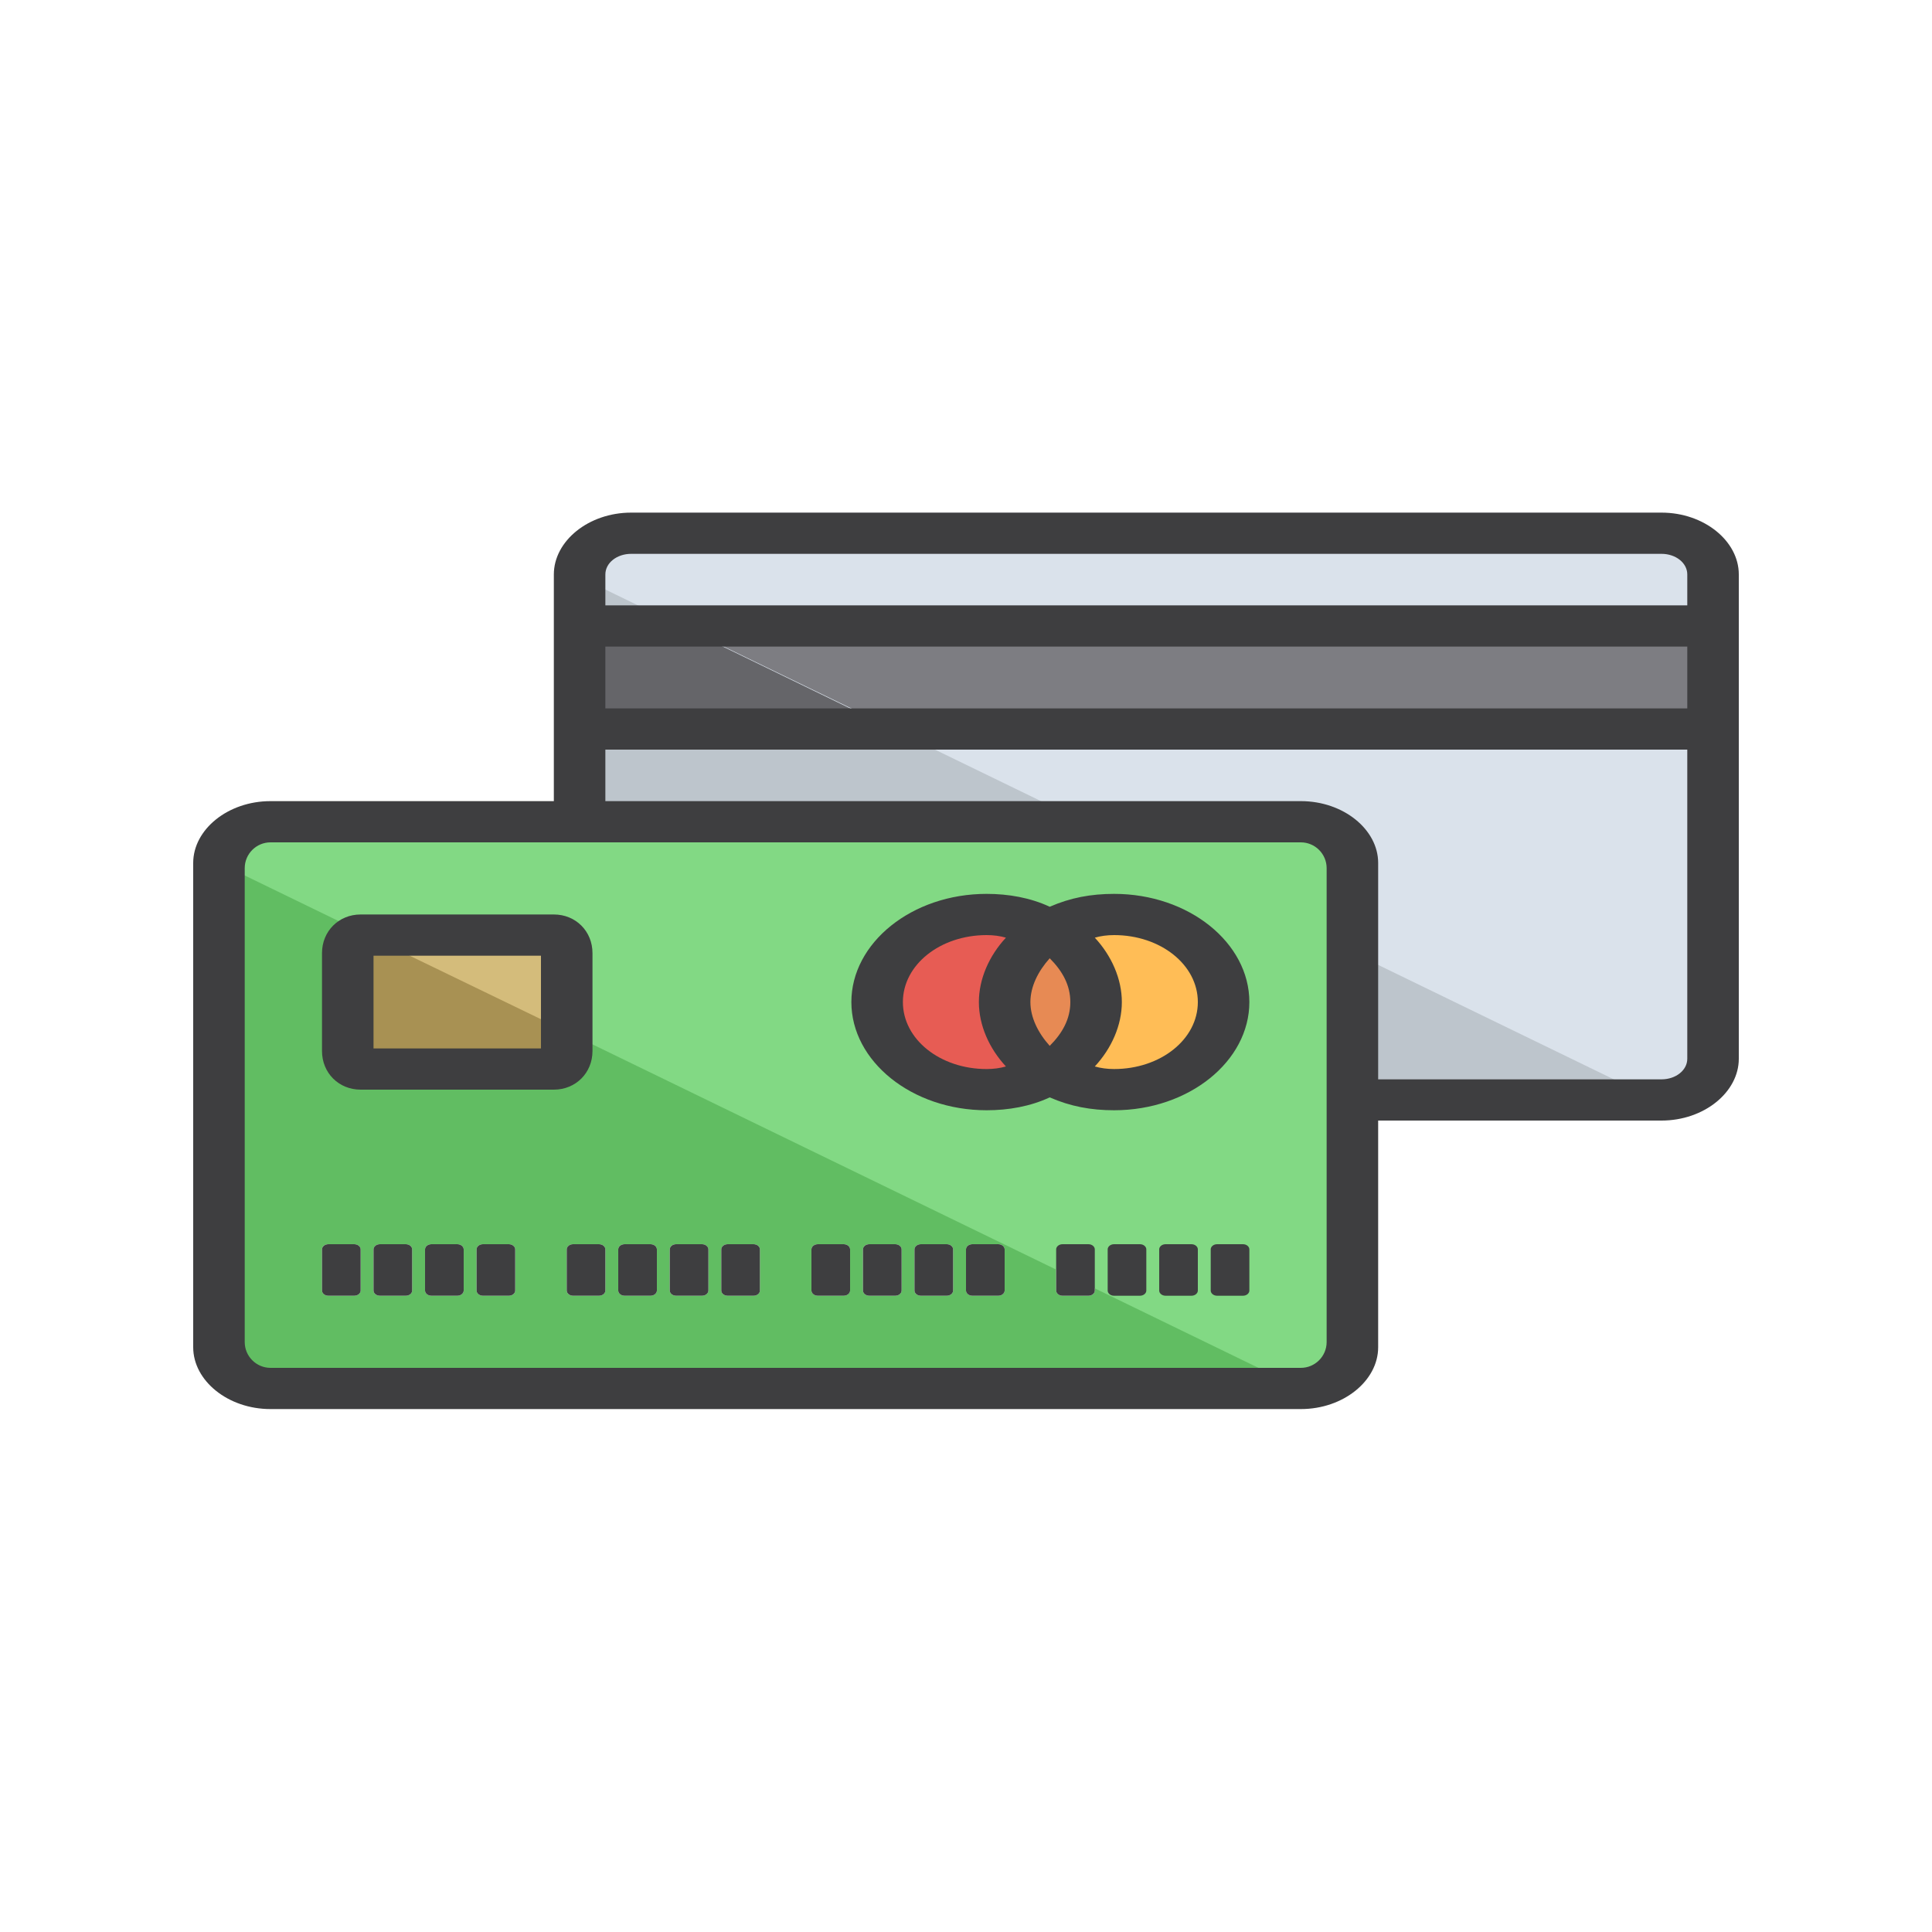 <svg version="1.2" xmlns="http://www.w3.org/2000/svg" viewBox="0 0 150 150" width="150" height="150"><style>.a{fill:#bdc5cc}.b{fill:#656569}.c{fill:#dae2eb}.d{fill:#7d7d82}.e{fill:#61bd62}.f{fill:#82d984}.g{fill:#d4bc7b}.h{fill:#a89153}.i{fill:#3e3e40}.j{fill:#ffbd56}.k{fill:#e78a54}.l{fill:#e75c54}</style><path class="a" d="m133 44.6v4h-88v-4c0-1.8 1.8-3.2 4-3.2h80c2.2 0 4 1.4 4 3.2z"/><path class="a" d="m133 56.6v25.6c0 1.8-1.8 3.2-4 3.2h-24v-18.4c0-1.8-1.8-3.2-4-3.2h-56v-0.2-7z"/><path class="b" d="m45 48.6h88v8h-88z"/><path class="c" d="m133 63.2v19.2c0 1.7-1.8 3.2-4 3.2l-84-40.8c0-1.8 1.8-3.2 4-3.2h24 56c2.2 0 4 1.4 4 3.2z"/><path class="d" d="m133 48.6v8h-63.6l-16.5-8z"/><path fill-rule="evenodd" class="e" d="m105 104.6c0 1.8-1.8 3.2-4 3.2h-80c-2.2 0-4-1.4-4-3.2v-37.6c0-1.8 1.8-3.2 4-3.2h80c2.2 0 4 1.4 4 3.2zm-8-4.4v-3.2c0-0.2-0.2-0.4-0.5-0.4h-2c-0.3 0-0.5 0.2-0.5 0.4v3.2c0 0.2 0.2 0.4 0.5 0.4h2c0.3 0 0.5-0.2 0.5-0.4zm-4 0v-3.2c0-0.2-0.2-0.4-0.5-0.4h-2c-0.3 0-0.5 0.2-0.5 0.4v3.2c0 0.2 0.2 0.4 0.5 0.4h2c0.3 0 0.5-0.2 0.5-0.4zm2-22.4c0-3.8-3.8-6.8-8.5-6.8-1.8 0-3.6 0.5-4.9 1.3-1.5-0.8-3.2-1.3-5-1.3-4.7 0-8.5 3-8.5 6.8 0 3.8 3.8 6.8 8.5 6.8 1.8 0 3.5-0.5 5-1.3 1.3 0.8 3.1 1.3 4.9 1.3 4.7 0 8.5-3 8.5-6.8zm-6 22.4v-3.2c0-0.2-0.2-0.4-0.5-0.4h-2c-0.3 0-0.5 0.2-0.5 0.4v3.2c0 0.2 0.2 0.4 0.5 0.4h2c0.3 0 0.5-0.2 0.5-0.4zm-4 0v-3.2c0-0.2-0.2-0.4-0.5-0.4h-2c-0.3 0-0.5 0.2-0.5 0.4v3.2c0 0.2 0.2 0.4 0.5 0.4h2c0.3 0 0.5-0.2 0.5-0.4zm-7 0v-3.2c0-0.2-0.2-0.4-0.5-0.4h-2c-0.3 0-0.5 0.2-0.5 0.4v3.2c0 0.2 0.2 0.4 0.5 0.4h2c0.3 0 0.5-0.2 0.5-0.4zm-4 0v-3.2c0-0.2-0.2-0.4-0.5-0.4h-2c-0.3 0-0.5 0.2-0.5 0.4v3.2c0 0.2 0.2 0.4 0.5 0.4h2c0.3 0 0.5-0.2 0.5-0.4zm-4 0v-3.2c0-0.2-0.2-0.4-0.5-0.4h-2c-0.3 0-0.5 0.2-0.5 0.4v3.2c0 0.2 0.2 0.4 0.5 0.4h2c0.3 0 0.5-0.2 0.5-0.4zm-4 0v-3.2c0-0.2-0.2-0.4-0.5-0.4h-2c-0.3 0-0.5 0.2-0.5 0.4v3.2c0 0.2 0.2 0.4 0.5 0.4h2c0.3 0 0.5-0.2 0.5-0.4zm-7 0v-3.2c0-0.2-0.2-0.4-0.5-0.4h-2c-0.3 0-0.5 0.2-0.5 0.4v3.2c0 0.2 0.2 0.4 0.5 0.4h2c0.3 0 0.5-0.2 0.5-0.4zm-4 0v-3.2c0-0.2-0.2-0.4-0.5-0.4h-2c-0.3 0-0.5 0.2-0.5 0.4v3.2c0 0.2 0.2 0.4 0.5 0.4h2c0.3 0 0.5-0.2 0.5-0.4zm-4 0v-3.2c0-0.2-0.2-0.4-0.5-0.4h-2c-0.3 0-0.5 0.2-0.5 0.4v3.2c0 0.2 0.2 0.4 0.5 0.4h2c0.3 0 0.5-0.2 0.5-0.4zm-4 0v-3.2c0-0.2-0.2-0.4-0.5-0.4h-2c-0.3 0-0.5 0.2-0.5 0.4v3.2c0 0.2 0.2 0.4 0.5 0.4h2c0.3 0 0.5-0.2 0.5-0.4zm-20-18.2c0 0.6 0.4 1 1 1h15c0.6 0 1-0.4 1-1v-8.4c0-0.6-0.4-1-1-1h-15c-0.6 0-1 0.4-1 1zm13 18.2v-3.2c0-0.2-0.2-0.4-0.5-0.4h-2c-0.3 0-0.5 0.2-0.5 0.4v3.2c0 0.2 0.2 0.4 0.5 0.4h2c0.3 0 0.5-0.2 0.5-0.4zm-4 0v-3.2c0-0.2-0.2-0.4-0.5-0.4h-2c-0.3 0-0.5 0.2-0.5 0.4v3.2c0 0.2 0.2 0.4 0.5 0.4h2c0.3 0 0.5-0.2 0.5-0.4zm-4 0v-3.2c0-0.2-0.2-0.4-0.5-0.4h-2c-0.3 0-0.5 0.2-0.5 0.4v3.2c0 0.2 0.2 0.4 0.5 0.4h2c0.3 0 0.5-0.2 0.5-0.4zm-4 0v-3.2c0-0.2-0.2-0.4-0.5-0.4h-2c-0.3 0-0.5 0.2-0.5 0.4v3.2c0 0.2 0.2 0.4 0.5 0.4h2c0.3 0 0.5-0.2 0.5-0.4z"/><path class="f" d="m105 85.4v19.2c0 1.8-1.8 3.2-4 3.2l-84-40.8c0-1.8 1.8-3.2 4-3.2h24 56c2.2 0 4 1.4 4 3.2z"/><rect class="g" x="27" y="72.6" width="17" height="10.4" rx="1"></rect><path class="h" d="m43 83h-15c-0.6 0-1-0.4-1-0.8v-8.8c0-0.4 0.4-0.8 1-0.8h0.5l15.5 7.5v2.1c0 0.4-0.4 0.8-1 0.8z"/><path class="i" d="m97 97v3.2c0 0.2-0.2 0.4-0.5 0.4h-2c-0.3 0-0.5-0.2-0.5-0.4v-3.2c0-0.2 0.2-0.4 0.5-0.4h2c0.3 0 0.5 0.2 0.5 0.4z"/><path class="i" d="m93 97v3.2c0 0.2-0.2 0.4-0.5 0.4h-2c-0.3 0-0.5-0.2-0.5-0.4v-3.2c0-0.2 0.2-0.4 0.5-0.4h2c0.3 0 0.5 0.2 0.5 0.4z"/><path class="i" d="m89 97v3.2c0 0.2-0.2 0.4-0.5 0.4h-2c-0.3 0-0.5-0.2-0.5-0.4v-3.2c0-0.2 0.2-0.4 0.5-0.4h2c0.3 0 0.5 0.2 0.5 0.4z"/><path class="i" d="m85 97v3.2c0 0.2-0.2 0.4-0.5 0.4h-2c-0.3 0-0.5-0.2-0.5-0.4v-3.2c0-0.2 0.2-0.4 0.5-0.4h2c0.3 0 0.5 0.2 0.5 0.4z"/><path class="i" d="m78 97v3.2c0 0.2-0.2 0.4-0.5 0.4h-2c-0.3 0-0.5-0.2-0.5-0.4v-3.2c0-0.2 0.2-0.4 0.5-0.4h2c0.3 0 0.5 0.2 0.5 0.4z"/><path class="i" d="m74 97v3.2c0 0.2-0.2 0.4-0.5 0.4h-2c-0.3 0-0.5-0.2-0.5-0.4v-3.2c0-0.2 0.2-0.4 0.5-0.4h2c0.3 0 0.5 0.2 0.5 0.4z"/><path class="i" d="m70 97v3.2c0 0.2-0.2 0.4-0.5 0.4h-2c-0.3 0-0.5-0.2-0.5-0.4v-3.2c0-0.2 0.2-0.4 0.5-0.4h2c0.3 0 0.5 0.2 0.5 0.4z"/><path class="i" d="m66 97v3.2c0 0.2-0.2 0.4-0.5 0.4h-2c-0.3 0-0.5-0.2-0.5-0.4v-3.2c0-0.2 0.2-0.4 0.5-0.4h2c0.3 0 0.5 0.2 0.5 0.4z"/><path class="i" d="m59 97v3.2c0 0.2-0.2 0.4-0.5 0.4h-2c-0.3 0-0.5-0.2-0.5-0.4v-3.2c0-0.2 0.2-0.4 0.5-0.4h2c0.3 0 0.5 0.2 0.5 0.4z"/><path class="i" d="m55 97v3.2c0 0.2-0.2 0.4-0.5 0.4h-2c-0.3 0-0.5-0.2-0.5-0.4v-3.2c0-0.2 0.2-0.4 0.5-0.4h2c0.3 0 0.5 0.2 0.5 0.4z"/><path class="i" d="m51 97v3.2c0 0.2-0.2 0.4-0.5 0.4h-2c-0.3 0-0.5-0.2-0.5-0.4v-3.2c0-0.2 0.2-0.4 0.5-0.4h2c0.3 0 0.5 0.2 0.5 0.4z"/><path class="i" d="m47 97v3.2c0 0.2-0.2 0.4-0.5 0.4h-2c-0.3 0-0.5-0.2-0.5-0.4v-3.2c0-0.2 0.2-0.4 0.5-0.4h2c0.3 0 0.5 0.2 0.5 0.4z"/><path class="i" d="m40 97v3.2c0 0.2-0.2 0.4-0.5 0.4h-2c-0.3 0-0.5-0.2-0.5-0.4v-3.2c0-0.2 0.2-0.4 0.5-0.4h2c0.3 0 0.5 0.2 0.5 0.4z"/><path class="i" d="m36 97v3.2c0 0.2-0.2 0.4-0.5 0.4h-2c-0.3 0-0.5-0.2-0.5-0.4v-3.2c0-0.2 0.2-0.4 0.5-0.4h2c0.3 0 0.5 0.2 0.5 0.4z"/><path class="i" d="m32 97v3.2c0 0.2-0.2 0.4-0.5 0.4h-2c-0.3 0-0.5-0.2-0.5-0.4v-3.2c0-0.2 0.2-0.4 0.5-0.4h2c0.3 0 0.5 0.2 0.5 0.4z"/><path class="i" d="m28 97v3.2c0 0.2-0.2 0.4-0.5 0.4h-2c-0.3 0-0.5-0.2-0.5-0.4v-3.2c0-0.2 0.2-0.4 0.5-0.4h2c0.3 0 0.5 0.2 0.5 0.4z"/><path class="j" d="m86.5 71c4.7 0 8.5 3 8.5 6.8 0 3.8-3.8 6.8-8.5 6.8-1.8 0-3.6-0.5-4.9-1.3 2.1-1.2 3.5-3.2 3.5-5.5 0-2.3-1.4-4.3-3.5-5.5 1.3-0.8 3.1-1.3 4.9-1.3z"/><path class="k" d="m81.6 72.3c2.1 1.2 3.5 3.2 3.5 5.5 0 2.3-1.4 4.3-3.5 5.5-2.2-1.2-3.6-3.2-3.6-5.5 0-2.3 1.4-4.3 3.6-5.5z"/><path class="l" d="m81.6 72.3c-2.2 1.2-3.6 3.2-3.6 5.5 0 2.3 1.4 4.3 3.6 5.5-1.5 0.8-3.2 1.3-5 1.3-4.7 0-8.5-3-8.5-6.8 0-3.8 3.8-6.8 8.5-6.8 1.8 0 3.6 0.5 5 1.3z"/><path fill-rule="evenodd" class="i" d="m135 44.6v37.6c0 2.6-2.7 4.8-6 4.8h-22v17.6c0 2.6-2.7 4.8-6 4.8h-80c-3.3 0-6-2.2-6-4.8v-37.6c0-2.6 2.7-4.8 6-4.8h22v-17.6c0-2.6 2.7-4.8 6-4.8h80c3.3 0 6 2.2 6 4.8zm-116 59.6c0 1.1 0.9 2 2 2h80c1.1 0 2-0.9 2-2v-36.8c0-1.1-0.9-2-2-2h-80c-1.1 0-2 0.9-2 2zm112-46h-84v4h54c3.3 0 6 2.2 6 4.8v16.8h22c1.1 0 2-0.7 2-1.6zm-84-3.2h84v-4.8h-84zm84-10.4c0-0.9-0.9-1.6-2-1.6h-80c-1.1 0-2 0.7-2 1.6v2.4h84z"/><path fill-rule="evenodd" class="i" d="m97 77.8c0 4.6-4.7 8.4-10.5 8.4-1.8 0-3.4-0.3-5-1-1.5 0.7-3.2 1-4.9 1-5.8 0-10.5-3.8-10.5-8.4 0-4.6 4.7-8.4 10.5-8.4 1.7 0 3.4 0.3 4.9 1 1.6-0.7 3.2-1 5-1 5.8 0 10.5 3.8 10.5 8.4zm-21 0c0-1.8 0.8-3.6 2.1-5q-0.7-0.2-1.5-0.2c-3.6 0-6.5 2.3-6.5 5.2 0 2.9 2.9 5.2 6.5 5.2q0.8 0 1.5-0.2c-1.3-1.4-2.1-3.2-2.1-5zm7.1 0c0-1.3-0.6-2.4-1.6-3.4-0.9 1-1.5 2.2-1.5 3.4 0 1.2 0.6 2.4 1.5 3.4 1-1 1.6-2.1 1.6-3.4zm9.9 0c0-2.9-2.9-5.2-6.5-5.2q-0.8 0-1.5 0.2c1.3 1.4 2.1 3.2 2.1 5 0 1.8-0.8 3.6-2.1 5q0.7 0.2 1.5 0.2c3.6 0 6.5-2.3 6.5-5.2z"/><path fill-rule="evenodd" class="i" d="m25 74c0-1.7 1.3-3 3-3h15c1.7 0 3 1.3 3 3v7.6c0 1.7-1.3 3-3 3h-15c-1.7 0-3-1.3-3-3zm4 7.4h13v-7.2h-13z"/></svg>